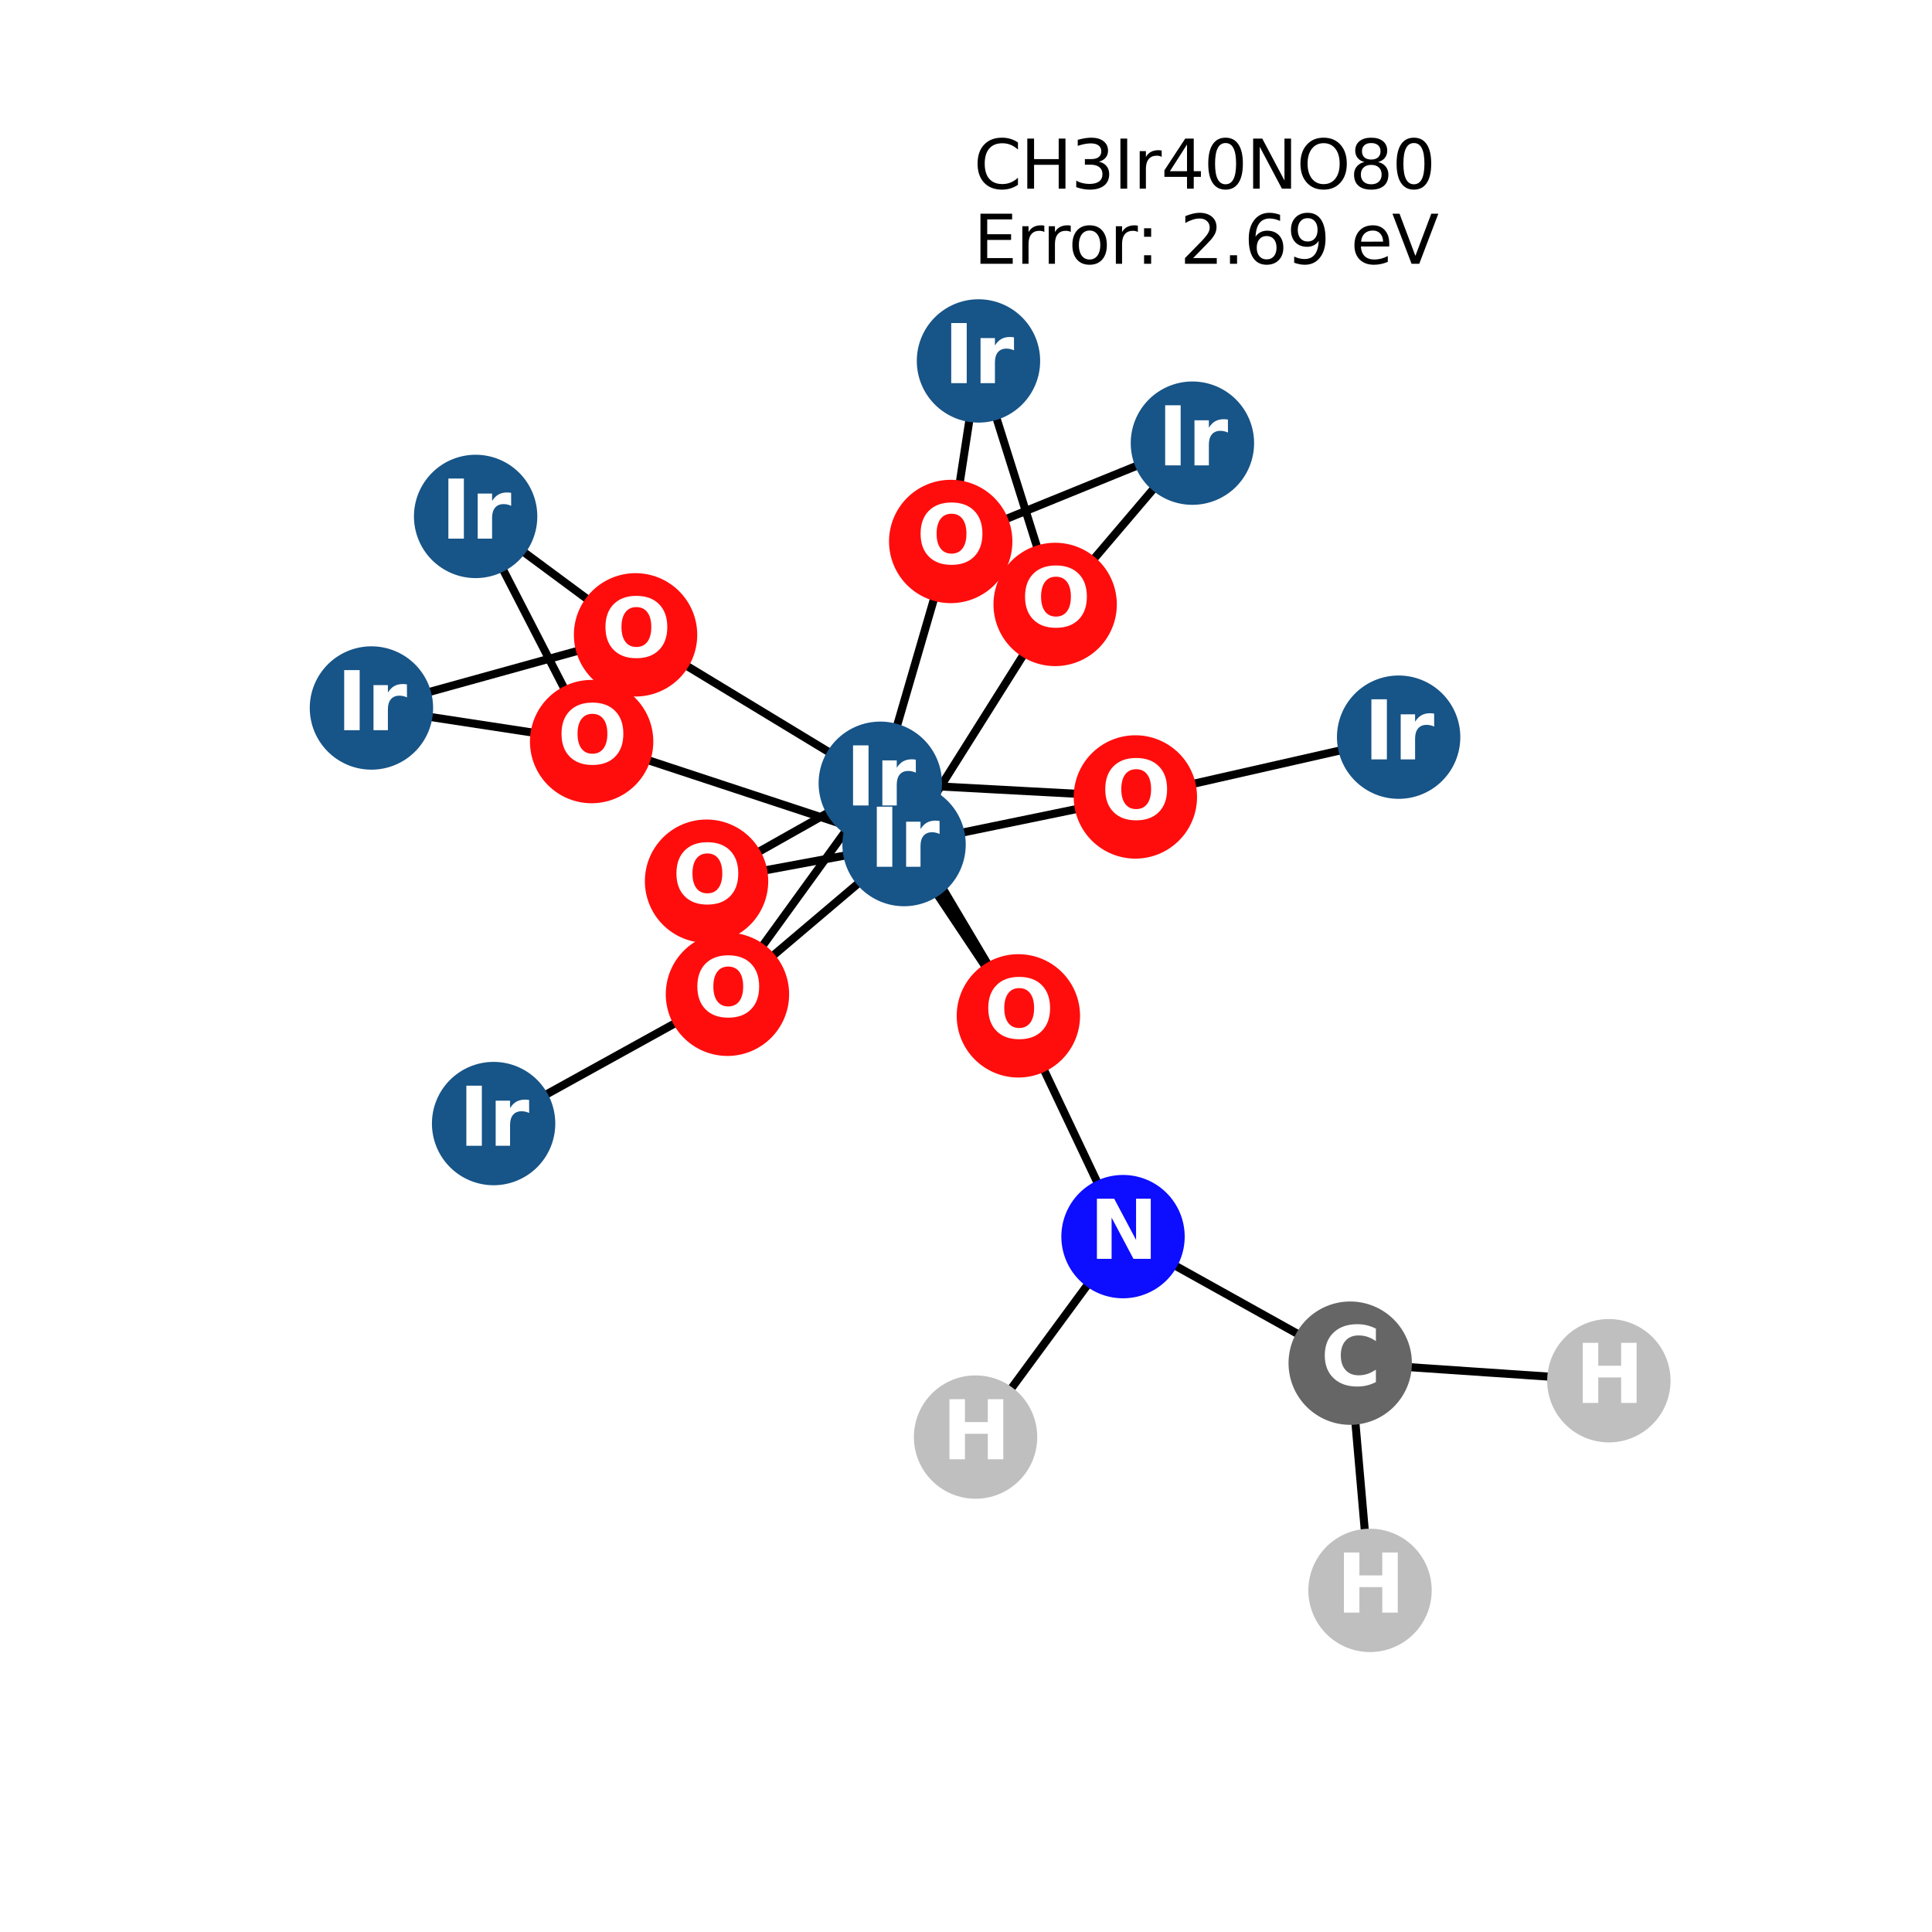 <?xml version="1.0" encoding="utf-8" standalone="no"?>
<!DOCTYPE svg PUBLIC "-//W3C//DTD SVG 1.1//EN"
  "http://www.w3.org/Graphics/SVG/1.1/DTD/svg11.dtd">
<svg xmlns:xlink="http://www.w3.org/1999/xlink" width="288pt" height="288pt" viewBox="0 0 288 288" xmlns="http://www.w3.org/2000/svg" version="1.1">
 <defs>
  <style type="text/css">*{stroke-linejoin: round; stroke-linecap: butt}</style>
 </defs>
 <g id="figure_1">
  <g id="patch_1">
   <path d="M 0 288 
L 288 288 
L 288 0 
L 0 0 
z
" style="fill: #ffffff"/>
  </g>
  <g id="axes_1">
   <g id="LineCollection_1">
    <path d="M 169.248 118.8 
L 208.492 109.889 
" clip-path="url(#p304d678d59)" style="fill: none; stroke: #000000; stroke-width: 1.2"/>
    <path d="M 169.248 118.8 
L 134.766 125.898 
" clip-path="url(#p304d678d59)" style="fill: none; stroke: #000000; stroke-width: 1.2"/>
    <path d="M 169.248 118.8 
L 131.224 116.759 
" clip-path="url(#p304d678d59)" style="fill: none; stroke: #000000; stroke-width: 1.2"/>
    <path d="M 177.751 66.061 
L 157.29 90.102 
" clip-path="url(#p304d678d59)" style="fill: none; stroke: #000000; stroke-width: 1.2"/>
    <path d="M 177.751 66.061 
L 141.72 80.717 
" clip-path="url(#p304d678d59)" style="fill: none; stroke: #000000; stroke-width: 1.2"/>
    <path d="M 105.325 131.359 
L 134.766 125.898 
" clip-path="url(#p304d678d59)" style="fill: none; stroke: #000000; stroke-width: 1.2"/>
    <path d="M 105.325 131.359 
L 131.224 116.759 
" clip-path="url(#p304d678d59)" style="fill: none; stroke: #000000; stroke-width: 1.2"/>
    <path d="M 70.902 76.982 
L 88.193 110.546 
" clip-path="url(#p304d678d59)" style="fill: none; stroke: #000000; stroke-width: 1.2"/>
    <path d="M 70.902 76.982 
L 94.742 94.634 
" clip-path="url(#p304d678d59)" style="fill: none; stroke: #000000; stroke-width: 1.2"/>
    <path d="M 88.193 110.546 
L 134.766 125.898 
" clip-path="url(#p304d678d59)" style="fill: none; stroke: #000000; stroke-width: 1.2"/>
    <path d="M 88.193 110.546 
L 55.369 105.539 
" clip-path="url(#p304d678d59)" style="fill: none; stroke: #000000; stroke-width: 1.2"/>
    <path d="M 134.766 125.898 
L 157.29 90.102 
" clip-path="url(#p304d678d59)" style="fill: none; stroke: #000000; stroke-width: 1.2"/>
    <path d="M 134.766 125.898 
L 108.44 148.216 
" clip-path="url(#p304d678d59)" style="fill: none; stroke: #000000; stroke-width: 1.2"/>
    <path d="M 134.766 125.898 
L 151.807 151.432 
" clip-path="url(#p304d678d59)" style="fill: none; stroke: #000000; stroke-width: 1.2"/>
    <path d="M 145.86 53.804 
L 157.29 90.102 
" clip-path="url(#p304d678d59)" style="fill: none; stroke: #000000; stroke-width: 1.2"/>
    <path d="M 145.86 53.804 
L 141.72 80.717 
" clip-path="url(#p304d678d59)" style="fill: none; stroke: #000000; stroke-width: 1.2"/>
    <path d="M 141.72 80.717 
L 131.224 116.759 
" clip-path="url(#p304d678d59)" style="fill: none; stroke: #000000; stroke-width: 1.2"/>
    <path d="M 73.581 167.488 
L 108.44 148.216 
" clip-path="url(#p304d678d59)" style="fill: none; stroke: #000000; stroke-width: 1.2"/>
    <path d="M 55.369 105.539 
L 94.742 94.634 
" clip-path="url(#p304d678d59)" style="fill: none; stroke: #000000; stroke-width: 1.2"/>
    <path d="M 131.224 116.759 
L 108.44 148.216 
" clip-path="url(#p304d678d59)" style="fill: none; stroke: #000000; stroke-width: 1.2"/>
    <path d="M 131.224 116.759 
L 151.807 151.432 
" clip-path="url(#p304d678d59)" style="fill: none; stroke: #000000; stroke-width: 1.2"/>
    <path d="M 131.224 116.759 
L 94.742 94.634 
" clip-path="url(#p304d678d59)" style="fill: none; stroke: #000000; stroke-width: 1.2"/>
    <path d="M 151.807 151.432 
L 167.407 184.341 
" clip-path="url(#p304d678d59)" style="fill: none; stroke: #000000; stroke-width: 1.2"/>
    <path d="M 167.407 184.341 
L 145.425 214.223 
" clip-path="url(#p304d678d59)" style="fill: none; stroke: #000000; stroke-width: 1.2"/>
    <path d="M 167.407 184.341 
L 201.274 203.204 
" clip-path="url(#p304d678d59)" style="fill: none; stroke: #000000; stroke-width: 1.2"/>
    <path d="M 201.274 203.204 
L 204.227 237.076 
" clip-path="url(#p304d678d59)" style="fill: none; stroke: #000000; stroke-width: 1.2"/>
    <path d="M 201.274 203.204 
L 239.831 205.821 
" clip-path="url(#p304d678d59)" style="fill: none; stroke: #000000; stroke-width: 1.2"/>
   </g>
   <g id="PathCollection_1">
    <defs>
     <path id="C0_0_4f3be388e0" d="M 0 8.944 
C 2.372 8.944 4.647 8.002 6.325 6.325 
C 8.002 4.647 8.944 2.372 8.944 -0 
C 8.944 -2.372 8.002 -4.647 6.325 -6.325 
C 4.647 -8.002 2.372 -8.944 0 -8.944 
C -2.372 -8.944 -4.647 -8.002 -6.325 -6.325 
C -8.002 -4.647 -8.944 -2.372 -8.944 0 
C -8.944 2.372 -8.002 4.647 -6.325 6.325 
C -4.647 8.002 -2.372 8.944 0 8.944 
z
"/>
    </defs>
    <g clip-path="url(#p304d678d59)">
     <use xlink:href="#C0_0_4f3be388e0" x="169.248" y="118.8" style="fill: #ff0d0d; stroke: #ff0d0d; stroke-width: 0.5"/>
    </g>
    <g clip-path="url(#p304d678d59)">
     <use xlink:href="#C0_0_4f3be388e0" x="177.751" y="66.061" style="fill: #175487; stroke: #175487; stroke-width: 0.5"/>
    </g>
    <g clip-path="url(#p304d678d59)">
     <use xlink:href="#C0_0_4f3be388e0" x="105.325" y="131.359" style="fill: #ff0d0d; stroke: #ff0d0d; stroke-width: 0.5"/>
    </g>
    <g clip-path="url(#p304d678d59)">
     <use xlink:href="#C0_0_4f3be388e0" x="208.492" y="109.889" style="fill: #175487; stroke: #175487; stroke-width: 0.5"/>
    </g>
    <g clip-path="url(#p304d678d59)">
     <use xlink:href="#C0_0_4f3be388e0" x="70.902" y="76.982" style="fill: #175487; stroke: #175487; stroke-width: 0.5"/>
    </g>
    <g clip-path="url(#p304d678d59)">
     <use xlink:href="#C0_0_4f3be388e0" x="88.193" y="110.546" style="fill: #ff0d0d; stroke: #ff0d0d; stroke-width: 0.5"/>
    </g>
    <g clip-path="url(#p304d678d59)">
     <use xlink:href="#C0_0_4f3be388e0" x="134.766" y="125.898" style="fill: #175487; stroke: #175487; stroke-width: 0.5"/>
    </g>
    <g clip-path="url(#p304d678d59)">
     <use xlink:href="#C0_0_4f3be388e0" x="145.86" y="53.804" style="fill: #175487; stroke: #175487; stroke-width: 0.5"/>
    </g>
    <g clip-path="url(#p304d678d59)">
     <use xlink:href="#C0_0_4f3be388e0" x="141.72" y="80.717" style="fill: #ff0d0d; stroke: #ff0d0d; stroke-width: 0.5"/>
    </g>
    <g clip-path="url(#p304d678d59)">
     <use xlink:href="#C0_0_4f3be388e0" x="73.581" y="167.488" style="fill: #175487; stroke: #175487; stroke-width: 0.5"/>
    </g>
    <g clip-path="url(#p304d678d59)">
     <use xlink:href="#C0_0_4f3be388e0" x="55.369" y="105.539" style="fill: #175487; stroke: #175487; stroke-width: 0.5"/>
    </g>
    <g clip-path="url(#p304d678d59)">
     <use xlink:href="#C0_0_4f3be388e0" x="131.224" y="116.759" style="fill: #175487; stroke: #175487; stroke-width: 0.5"/>
    </g>
    <g clip-path="url(#p304d678d59)">
     <use xlink:href="#C0_0_4f3be388e0" x="108.44" y="148.216" style="fill: #ff0d0d; stroke: #ff0d0d; stroke-width: 0.5"/>
    </g>
    <g clip-path="url(#p304d678d59)">
     <use xlink:href="#C0_0_4f3be388e0" x="151.807" y="151.432" style="fill: #ff0d0d; stroke: #ff0d0d; stroke-width: 0.5"/>
    </g>
    <g clip-path="url(#p304d678d59)">
     <use xlink:href="#C0_0_4f3be388e0" x="157.29" y="90.102" style="fill: #ff0d0d; stroke: #ff0d0d; stroke-width: 0.5"/>
    </g>
    <g clip-path="url(#p304d678d59)">
     <use xlink:href="#C0_0_4f3be388e0" x="94.742" y="94.634" style="fill: #ff0d0d; stroke: #ff0d0d; stroke-width: 0.5"/>
    </g>
    <g clip-path="url(#p304d678d59)">
     <use xlink:href="#C0_0_4f3be388e0" x="167.407" y="184.341" style="fill: #0d0dff; stroke: #0d0dff; stroke-width: 0.5"/>
    </g>
    <g clip-path="url(#p304d678d59)">
     <use xlink:href="#C0_0_4f3be388e0" x="145.425" y="214.223" style="fill: #bfbfbf; stroke: #bfbfbf; stroke-width: 0.5"/>
    </g>
    <g clip-path="url(#p304d678d59)">
     <use xlink:href="#C0_0_4f3be388e0" x="201.274" y="203.204" style="fill: #666666; stroke: #666666; stroke-width: 0.5"/>
    </g>
    <g clip-path="url(#p304d678d59)">
     <use xlink:href="#C0_0_4f3be388e0" x="204.227" y="237.076" style="fill: #bfbfbf; stroke: #bfbfbf; stroke-width: 0.5"/>
    </g>
    <g clip-path="url(#p304d678d59)">
     <use xlink:href="#C0_0_4f3be388e0" x="239.831" y="205.821" style="fill: #bfbfbf; stroke: #bfbfbf; stroke-width: 0.5"/>
    </g>
   </g>
   <g id="text_1">
    <g clip-path="url(#p304d678d59)">
     <!-- O -->
     <g style="fill: #ffffff" transform="translate(164.147 122.111) scale(0.12 -0.12)">
      <defs>
       <path id="DejaVuSans-Bold-4f" d="M 2719 3878 
Q 2169 3878 1866 3472 
Q 1563 3066 1563 2328 
Q 1563 1594 1866 1187 
Q 2169 781 2719 781 
Q 3272 781 3575 1187 
Q 3878 1594 3878 2328 
Q 3878 3066 3575 3472 
Q 3272 3878 2719 3878 
z
M 2719 4750 
Q 3844 4750 4481 4106 
Q 5119 3463 5119 2328 
Q 5119 1197 4481 553 
Q 3844 -91 2719 -91 
Q 1597 -91 958 553 
Q 319 1197 319 2328 
Q 319 3463 958 4106 
Q 1597 4750 2719 4750 
z
" transform="scale(0.016)"/>
      </defs>
      <use xlink:href="#DejaVuSans-Bold-4f"/>
     </g>
    </g>
   </g>
   <g id="text_2">
    <g clip-path="url(#p304d678d59)">
     <!-- Ir -->
     <g style="fill: #ffffff" transform="translate(172.56 69.372) scale(0.12 -0.12)">
      <defs>
       <path id="DejaVuSans-Bold-49" d="M 588 4666 
L 1791 4666 
L 1791 0 
L 588 0 
L 588 4666 
z
" transform="scale(0.016)"/>
       <path id="DejaVuSans-Bold-72" d="M 3138 2547 
Q 2991 2616 2845 2648 
Q 2700 2681 2553 2681 
Q 2122 2681 1889 2404 
Q 1656 2128 1656 1613 
L 1656 0 
L 538 0 
L 538 3500 
L 1656 3500 
L 1656 2925 
Q 1872 3269 2151 3426 
Q 2431 3584 2822 3584 
Q 2878 3584 2943 3579 
Q 3009 3575 3134 3559 
L 3138 2547 
z
" transform="scale(0.016)"/>
      </defs>
      <use xlink:href="#DejaVuSans-Bold-49"/>
      <use xlink:href="#DejaVuSans-Bold-72" transform="translate(37.207 0)"/>
     </g>
    </g>
   </g>
   <g id="text_3">
    <g clip-path="url(#p304d678d59)">
     <!-- O -->
     <g style="fill: #ffffff" transform="translate(100.224 134.67) scale(0.12 -0.12)">
      <use xlink:href="#DejaVuSans-Bold-4f"/>
     </g>
    </g>
   </g>
   <g id="text_4">
    <g clip-path="url(#p304d678d59)">
     <!-- Ir -->
     <g style="fill: #ffffff" transform="translate(203.301 113.201) scale(0.12 -0.12)">
      <use xlink:href="#DejaVuSans-Bold-49"/>
      <use xlink:href="#DejaVuSans-Bold-72" transform="translate(37.207 0)"/>
     </g>
    </g>
   </g>
   <g id="text_5">
    <g clip-path="url(#p304d678d59)">
     <!-- Ir -->
     <g style="fill: #ffffff" transform="translate(65.711 80.294) scale(0.12 -0.12)">
      <use xlink:href="#DejaVuSans-Bold-49"/>
      <use xlink:href="#DejaVuSans-Bold-72" transform="translate(37.207 0)"/>
     </g>
    </g>
   </g>
   <g id="text_6">
    <g clip-path="url(#p304d678d59)">
     <!-- O -->
     <g style="fill: #ffffff" transform="translate(83.092 113.858) scale(0.12 -0.12)">
      <use xlink:href="#DejaVuSans-Bold-4f"/>
     </g>
    </g>
   </g>
   <g id="text_7">
    <g clip-path="url(#p304d678d59)">
     <!-- Ir -->
     <g style="fill: #ffffff" transform="translate(129.575 129.209) scale(0.12 -0.12)">
      <use xlink:href="#DejaVuSans-Bold-49"/>
      <use xlink:href="#DejaVuSans-Bold-72" transform="translate(37.207 0)"/>
     </g>
    </g>
   </g>
   <g id="text_8">
    <g clip-path="url(#p304d678d59)">
     <!-- Ir -->
     <g style="fill: #ffffff" transform="translate(140.669 57.115) scale(0.12 -0.12)">
      <use xlink:href="#DejaVuSans-Bold-49"/>
      <use xlink:href="#DejaVuSans-Bold-72" transform="translate(37.207 0)"/>
     </g>
    </g>
   </g>
   <g id="text_9">
    <g clip-path="url(#p304d678d59)">
     <!-- O -->
     <g style="fill: #ffffff" transform="translate(136.619 84.028) scale(0.12 -0.12)">
      <use xlink:href="#DejaVuSans-Bold-4f"/>
     </g>
    </g>
   </g>
   <g id="text_10">
    <g clip-path="url(#p304d678d59)">
     <!-- Ir -->
     <g style="fill: #ffffff" transform="translate(68.39 170.799) scale(0.12 -0.12)">
      <use xlink:href="#DejaVuSans-Bold-49"/>
      <use xlink:href="#DejaVuSans-Bold-72" transform="translate(37.207 0)"/>
     </g>
    </g>
   </g>
   <g id="text_11">
    <g clip-path="url(#p304d678d59)">
     <!-- Ir -->
     <g style="fill: #ffffff" transform="translate(50.178 108.85) scale(0.12 -0.12)">
      <use xlink:href="#DejaVuSans-Bold-49"/>
      <use xlink:href="#DejaVuSans-Bold-72" transform="translate(37.207 0)"/>
     </g>
    </g>
   </g>
   <g id="text_12">
    <g clip-path="url(#p304d678d59)">
     <!-- Ir -->
     <g style="fill: #ffffff" transform="translate(126.033 120.071) scale(0.12 -0.12)">
      <use xlink:href="#DejaVuSans-Bold-49"/>
      <use xlink:href="#DejaVuSans-Bold-72" transform="translate(37.207 0)"/>
     </g>
    </g>
   </g>
   <g id="text_13">
    <g clip-path="url(#p304d678d59)">
     <!-- O -->
     <g style="fill: #ffffff" transform="translate(103.339 151.528) scale(0.12 -0.12)">
      <use xlink:href="#DejaVuSans-Bold-4f"/>
     </g>
    </g>
   </g>
   <g id="text_14">
    <g clip-path="url(#p304d678d59)">
     <!-- O -->
     <g style="fill: #ffffff" transform="translate(146.706 154.744) scale(0.12 -0.12)">
      <use xlink:href="#DejaVuSans-Bold-4f"/>
     </g>
    </g>
   </g>
   <g id="text_15">
    <g clip-path="url(#p304d678d59)">
     <!-- O -->
     <g style="fill: #ffffff" transform="translate(152.189 93.413) scale(0.12 -0.12)">
      <use xlink:href="#DejaVuSans-Bold-4f"/>
     </g>
    </g>
   </g>
   <g id="text_16">
    <g clip-path="url(#p304d678d59)">
     <!-- O -->
     <g style="fill: #ffffff" transform="translate(89.642 97.945) scale(0.12 -0.12)">
      <use xlink:href="#DejaVuSans-Bold-4f"/>
     </g>
    </g>
   </g>
   <g id="text_17">
    <g clip-path="url(#p304d678d59)">
     <!-- N -->
     <g style="fill: #ffffff" transform="translate(162.386 187.652) scale(0.12 -0.12)">
      <defs>
       <path id="DejaVuSans-Bold-4e" d="M 588 4666 
L 1931 4666 
L 3628 1466 
L 3628 4666 
L 4769 4666 
L 4769 0 
L 3425 0 
L 1728 3200 
L 1728 0 
L 588 0 
L 588 4666 
z
" transform="scale(0.016)"/>
      </defs>
      <use xlink:href="#DejaVuSans-Bold-4e"/>
     </g>
    </g>
   </g>
   <g id="text_18">
    <g clip-path="url(#p304d678d59)">
     <!-- H -->
     <g style="fill: #ffffff" transform="translate(140.404 217.534) scale(0.12 -0.12)">
      <defs>
       <path id="DejaVuSans-Bold-48" d="M 588 4666 
L 1791 4666 
L 1791 2888 
L 3566 2888 
L 3566 4666 
L 4769 4666 
L 4769 0 
L 3566 0 
L 3566 1978 
L 1791 1978 
L 1791 0 
L 588 0 
L 588 4666 
z
" transform="scale(0.016)"/>
      </defs>
      <use xlink:href="#DejaVuSans-Bold-48"/>
     </g>
    </g>
   </g>
   <g id="text_19">
    <g clip-path="url(#p304d678d59)">
     <!-- C -->
     <g style="fill: #ffffff" transform="translate(196.87 206.515) scale(0.12 -0.12)">
      <defs>
       <path id="DejaVuSans-Bold-43" d="M 4288 256 
Q 3956 84 3597 -3 
Q 3238 -91 2847 -91 
Q 1681 -91 1000 561 
Q 319 1213 319 2328 
Q 319 3447 1000 4098 
Q 1681 4750 2847 4750 
Q 3238 4750 3597 4662 
Q 3956 4575 4288 4403 
L 4288 3438 
Q 3953 3666 3628 3772 
Q 3303 3878 2944 3878 
Q 2300 3878 1931 3465 
Q 1563 3053 1563 2328 
Q 1563 1606 1931 1193 
Q 2300 781 2944 781 
Q 3303 781 3628 887 
Q 3953 994 4288 1222 
L 4288 256 
z
" transform="scale(0.016)"/>
      </defs>
      <use xlink:href="#DejaVuSans-Bold-43"/>
     </g>
    </g>
   </g>
   <g id="text_20">
    <g clip-path="url(#p304d678d59)">
     <!-- H -->
     <g style="fill: #ffffff" transform="translate(199.206 240.388) scale(0.12 -0.12)">
      <use xlink:href="#DejaVuSans-Bold-48"/>
     </g>
    </g>
   </g>
   <g id="text_21">
    <g clip-path="url(#p304d678d59)">
     <!-- H -->
     <g style="fill: #ffffff" transform="translate(234.81 209.132) scale(0.12 -0.12)">
      <use xlink:href="#DejaVuSans-Bold-48"/>
     </g>
    </g>
   </g>
   <g id="text_22">
    <!-- CH3Ir40NO80 -->
    <g transform="translate(145.15 28.124) scale(0.1 -0.1)">
     <defs>
      <path id="DejaVuSans-43" d="M 4122 4306 
L 4122 3641 
Q 3803 3938 3442 4084 
Q 3081 4231 2675 4231 
Q 1875 4231 1450 3742 
Q 1025 3253 1025 2328 
Q 1025 1406 1450 917 
Q 1875 428 2675 428 
Q 3081 428 3442 575 
Q 3803 722 4122 1019 
L 4122 359 
Q 3791 134 3420 21 
Q 3050 -91 2638 -91 
Q 1578 -91 968 557 
Q 359 1206 359 2328 
Q 359 3453 968 4101 
Q 1578 4750 2638 4750 
Q 3056 4750 3426 4639 
Q 3797 4528 4122 4306 
z
" transform="scale(0.016)"/>
      <path id="DejaVuSans-48" d="M 628 4666 
L 1259 4666 
L 1259 2753 
L 3553 2753 
L 3553 4666 
L 4184 4666 
L 4184 0 
L 3553 0 
L 3553 2222 
L 1259 2222 
L 1259 0 
L 628 0 
L 628 4666 
z
" transform="scale(0.016)"/>
      <path id="DejaVuSans-33" d="M 2597 2516 
Q 3050 2419 3304 2112 
Q 3559 1806 3559 1356 
Q 3559 666 3084 287 
Q 2609 -91 1734 -91 
Q 1441 -91 1130 -33 
Q 819 25 488 141 
L 488 750 
Q 750 597 1062 519 
Q 1375 441 1716 441 
Q 2309 441 2620 675 
Q 2931 909 2931 1356 
Q 2931 1769 2642 2001 
Q 2353 2234 1838 2234 
L 1294 2234 
L 1294 2753 
L 1863 2753 
Q 2328 2753 2575 2939 
Q 2822 3125 2822 3475 
Q 2822 3834 2567 4026 
Q 2313 4219 1838 4219 
Q 1578 4219 1281 4162 
Q 984 4106 628 3988 
L 628 4550 
Q 988 4650 1302 4700 
Q 1616 4750 1894 4750 
Q 2613 4750 3031 4423 
Q 3450 4097 3450 3541 
Q 3450 3153 3228 2886 
Q 3006 2619 2597 2516 
z
" transform="scale(0.016)"/>
      <path id="DejaVuSans-49" d="M 628 4666 
L 1259 4666 
L 1259 0 
L 628 0 
L 628 4666 
z
" transform="scale(0.016)"/>
      <path id="DejaVuSans-72" d="M 2631 2963 
Q 2534 3019 2420 3045 
Q 2306 3072 2169 3072 
Q 1681 3072 1420 2755 
Q 1159 2438 1159 1844 
L 1159 0 
L 581 0 
L 581 3500 
L 1159 3500 
L 1159 2956 
Q 1341 3275 1631 3429 
Q 1922 3584 2338 3584 
Q 2397 3584 2469 3576 
Q 2541 3569 2628 3553 
L 2631 2963 
z
" transform="scale(0.016)"/>
      <path id="DejaVuSans-34" d="M 2419 4116 
L 825 1625 
L 2419 1625 
L 2419 4116 
z
M 2253 4666 
L 3047 4666 
L 3047 1625 
L 3713 1625 
L 3713 1100 
L 3047 1100 
L 3047 0 
L 2419 0 
L 2419 1100 
L 313 1100 
L 313 1709 
L 2253 4666 
z
" transform="scale(0.016)"/>
      <path id="DejaVuSans-30" d="M 2034 4250 
Q 1547 4250 1301 3770 
Q 1056 3291 1056 2328 
Q 1056 1369 1301 889 
Q 1547 409 2034 409 
Q 2525 409 2770 889 
Q 3016 1369 3016 2328 
Q 3016 3291 2770 3770 
Q 2525 4250 2034 4250 
z
M 2034 4750 
Q 2819 4750 3233 4129 
Q 3647 3509 3647 2328 
Q 3647 1150 3233 529 
Q 2819 -91 2034 -91 
Q 1250 -91 836 529 
Q 422 1150 422 2328 
Q 422 3509 836 4129 
Q 1250 4750 2034 4750 
z
" transform="scale(0.016)"/>
      <path id="DejaVuSans-4e" d="M 628 4666 
L 1478 4666 
L 3547 763 
L 3547 4666 
L 4159 4666 
L 4159 0 
L 3309 0 
L 1241 3903 
L 1241 0 
L 628 0 
L 628 4666 
z
" transform="scale(0.016)"/>
      <path id="DejaVuSans-4f" d="M 2522 4238 
Q 1834 4238 1429 3725 
Q 1025 3213 1025 2328 
Q 1025 1447 1429 934 
Q 1834 422 2522 422 
Q 3209 422 3611 934 
Q 4013 1447 4013 2328 
Q 4013 3213 3611 3725 
Q 3209 4238 2522 4238 
z
M 2522 4750 
Q 3503 4750 4090 4092 
Q 4678 3434 4678 2328 
Q 4678 1225 4090 567 
Q 3503 -91 2522 -91 
Q 1538 -91 948 565 
Q 359 1222 359 2328 
Q 359 3434 948 4092 
Q 1538 4750 2522 4750 
z
" transform="scale(0.016)"/>
      <path id="DejaVuSans-38" d="M 2034 2216 
Q 1584 2216 1326 1975 
Q 1069 1734 1069 1313 
Q 1069 891 1326 650 
Q 1584 409 2034 409 
Q 2484 409 2743 651 
Q 3003 894 3003 1313 
Q 3003 1734 2745 1975 
Q 2488 2216 2034 2216 
z
M 1403 2484 
Q 997 2584 770 2862 
Q 544 3141 544 3541 
Q 544 4100 942 4425 
Q 1341 4750 2034 4750 
Q 2731 4750 3128 4425 
Q 3525 4100 3525 3541 
Q 3525 3141 3298 2862 
Q 3072 2584 2669 2484 
Q 3125 2378 3379 2068 
Q 3634 1759 3634 1313 
Q 3634 634 3220 271 
Q 2806 -91 2034 -91 
Q 1263 -91 848 271 
Q 434 634 434 1313 
Q 434 1759 690 2068 
Q 947 2378 1403 2484 
z
M 1172 3481 
Q 1172 3119 1398 2916 
Q 1625 2713 2034 2713 
Q 2441 2713 2670 2916 
Q 2900 3119 2900 3481 
Q 2900 3844 2670 4047 
Q 2441 4250 2034 4250 
Q 1625 4250 1398 4047 
Q 1172 3844 1172 3481 
z
" transform="scale(0.016)"/>
     </defs>
     <use xlink:href="#DejaVuSans-43"/>
     <use xlink:href="#DejaVuSans-48" transform="translate(69.824 0)"/>
     <use xlink:href="#DejaVuSans-33" transform="translate(145.02 0)"/>
     <use xlink:href="#DejaVuSans-49" transform="translate(208.643 0)"/>
     <use xlink:href="#DejaVuSans-72" transform="translate(238.135 0)"/>
     <use xlink:href="#DejaVuSans-34" transform="translate(279.248 0)"/>
     <use xlink:href="#DejaVuSans-30" transform="translate(342.871 0)"/>
     <use xlink:href="#DejaVuSans-4e" transform="translate(406.494 0)"/>
     <use xlink:href="#DejaVuSans-4f" transform="translate(481.299 0)"/>
     <use xlink:href="#DejaVuSans-38" transform="translate(560.01 0)"/>
     <use xlink:href="#DejaVuSans-30" transform="translate(623.633 0)"/>
    </g>
    <!-- Error: 2.69 eV -->
    <g transform="translate(145.15 39.321) scale(0.1 -0.1)">
     <defs>
      <path id="DejaVuSans-45" d="M 628 4666 
L 3578 4666 
L 3578 4134 
L 1259 4134 
L 1259 2753 
L 3481 2753 
L 3481 2222 
L 1259 2222 
L 1259 531 
L 3634 531 
L 3634 0 
L 628 0 
L 628 4666 
z
" transform="scale(0.016)"/>
      <path id="DejaVuSans-6f" d="M 1959 3097 
Q 1497 3097 1228 2736 
Q 959 2375 959 1747 
Q 959 1119 1226 758 
Q 1494 397 1959 397 
Q 2419 397 2687 759 
Q 2956 1122 2956 1747 
Q 2956 2369 2687 2733 
Q 2419 3097 1959 3097 
z
M 1959 3584 
Q 2709 3584 3137 3096 
Q 3566 2609 3566 1747 
Q 3566 888 3137 398 
Q 2709 -91 1959 -91 
Q 1206 -91 779 398 
Q 353 888 353 1747 
Q 353 2609 779 3096 
Q 1206 3584 1959 3584 
z
" transform="scale(0.016)"/>
      <path id="DejaVuSans-3a" d="M 750 794 
L 1409 794 
L 1409 0 
L 750 0 
L 750 794 
z
M 750 3309 
L 1409 3309 
L 1409 2516 
L 750 2516 
L 750 3309 
z
" transform="scale(0.016)"/>
      <path id="DejaVuSans-20" transform="scale(0.016)"/>
      <path id="DejaVuSans-32" d="M 1228 531 
L 3431 531 
L 3431 0 
L 469 0 
L 469 531 
Q 828 903 1448 1529 
Q 2069 2156 2228 2338 
Q 2531 2678 2651 2914 
Q 2772 3150 2772 3378 
Q 2772 3750 2511 3984 
Q 2250 4219 1831 4219 
Q 1534 4219 1204 4116 
Q 875 4013 500 3803 
L 500 4441 
Q 881 4594 1212 4672 
Q 1544 4750 1819 4750 
Q 2544 4750 2975 4387 
Q 3406 4025 3406 3419 
Q 3406 3131 3298 2873 
Q 3191 2616 2906 2266 
Q 2828 2175 2409 1742 
Q 1991 1309 1228 531 
z
" transform="scale(0.016)"/>
      <path id="DejaVuSans-2e" d="M 684 794 
L 1344 794 
L 1344 0 
L 684 0 
L 684 794 
z
" transform="scale(0.016)"/>
      <path id="DejaVuSans-36" d="M 2113 2584 
Q 1688 2584 1439 2293 
Q 1191 2003 1191 1497 
Q 1191 994 1439 701 
Q 1688 409 2113 409 
Q 2538 409 2786 701 
Q 3034 994 3034 1497 
Q 3034 2003 2786 2293 
Q 2538 2584 2113 2584 
z
M 3366 4563 
L 3366 3988 
Q 3128 4100 2886 4159 
Q 2644 4219 2406 4219 
Q 1781 4219 1451 3797 
Q 1122 3375 1075 2522 
Q 1259 2794 1537 2939 
Q 1816 3084 2150 3084 
Q 2853 3084 3261 2657 
Q 3669 2231 3669 1497 
Q 3669 778 3244 343 
Q 2819 -91 2113 -91 
Q 1303 -91 875 529 
Q 447 1150 447 2328 
Q 447 3434 972 4092 
Q 1497 4750 2381 4750 
Q 2619 4750 2861 4703 
Q 3103 4656 3366 4563 
z
" transform="scale(0.016)"/>
      <path id="DejaVuSans-39" d="M 703 97 
L 703 672 
Q 941 559 1184 500 
Q 1428 441 1663 441 
Q 2288 441 2617 861 
Q 2947 1281 2994 2138 
Q 2813 1869 2534 1725 
Q 2256 1581 1919 1581 
Q 1219 1581 811 2004 
Q 403 2428 403 3163 
Q 403 3881 828 4315 
Q 1253 4750 1959 4750 
Q 2769 4750 3195 4129 
Q 3622 3509 3622 2328 
Q 3622 1225 3098 567 
Q 2575 -91 1691 -91 
Q 1453 -91 1209 -44 
Q 966 3 703 97 
z
M 1959 2075 
Q 2384 2075 2632 2365 
Q 2881 2656 2881 3163 
Q 2881 3666 2632 3958 
Q 2384 4250 1959 4250 
Q 1534 4250 1286 3958 
Q 1038 3666 1038 3163 
Q 1038 2656 1286 2365 
Q 1534 2075 1959 2075 
z
" transform="scale(0.016)"/>
      <path id="DejaVuSans-65" d="M 3597 1894 
L 3597 1613 
L 953 1613 
Q 991 1019 1311 708 
Q 1631 397 2203 397 
Q 2534 397 2845 478 
Q 3156 559 3463 722 
L 3463 178 
Q 3153 47 2828 -22 
Q 2503 -91 2169 -91 
Q 1331 -91 842 396 
Q 353 884 353 1716 
Q 353 2575 817 3079 
Q 1281 3584 2069 3584 
Q 2775 3584 3186 3129 
Q 3597 2675 3597 1894 
z
M 3022 2063 
Q 3016 2534 2758 2815 
Q 2500 3097 2075 3097 
Q 1594 3097 1305 2825 
Q 1016 2553 972 2059 
L 3022 2063 
z
" transform="scale(0.016)"/>
      <path id="DejaVuSans-56" d="M 1831 0 
L 50 4666 
L 709 4666 
L 2188 738 
L 3669 4666 
L 4325 4666 
L 2547 0 
L 1831 0 
z
" transform="scale(0.016)"/>
     </defs>
     <use xlink:href="#DejaVuSans-45"/>
     <use xlink:href="#DejaVuSans-72" transform="translate(63.184 0)"/>
     <use xlink:href="#DejaVuSans-72" transform="translate(102.547 0)"/>
     <use xlink:href="#DejaVuSans-6f" transform="translate(141.41 0)"/>
     <use xlink:href="#DejaVuSans-72" transform="translate(202.592 0)"/>
     <use xlink:href="#DejaVuSans-3a" transform="translate(241.955 0)"/>
     <use xlink:href="#DejaVuSans-20" transform="translate(275.646 0)"/>
     <use xlink:href="#DejaVuSans-32" transform="translate(307.434 0)"/>
     <use xlink:href="#DejaVuSans-2e" transform="translate(371.057 0)"/>
     <use xlink:href="#DejaVuSans-36" transform="translate(402.844 0)"/>
     <use xlink:href="#DejaVuSans-39" transform="translate(466.467 0)"/>
     <use xlink:href="#DejaVuSans-20" transform="translate(530.09 0)"/>
     <use xlink:href="#DejaVuSans-65" transform="translate(561.877 0)"/>
     <use xlink:href="#DejaVuSans-56" transform="translate(623.4 0)"/>
    </g>
   </g>
  </g>
 </g>
 <defs>
  <clipPath id="p304d678d59">
   <rect x="36" y="34.56" width="223.2" height="221.76"/>
  </clipPath>
 </defs>
</svg>
